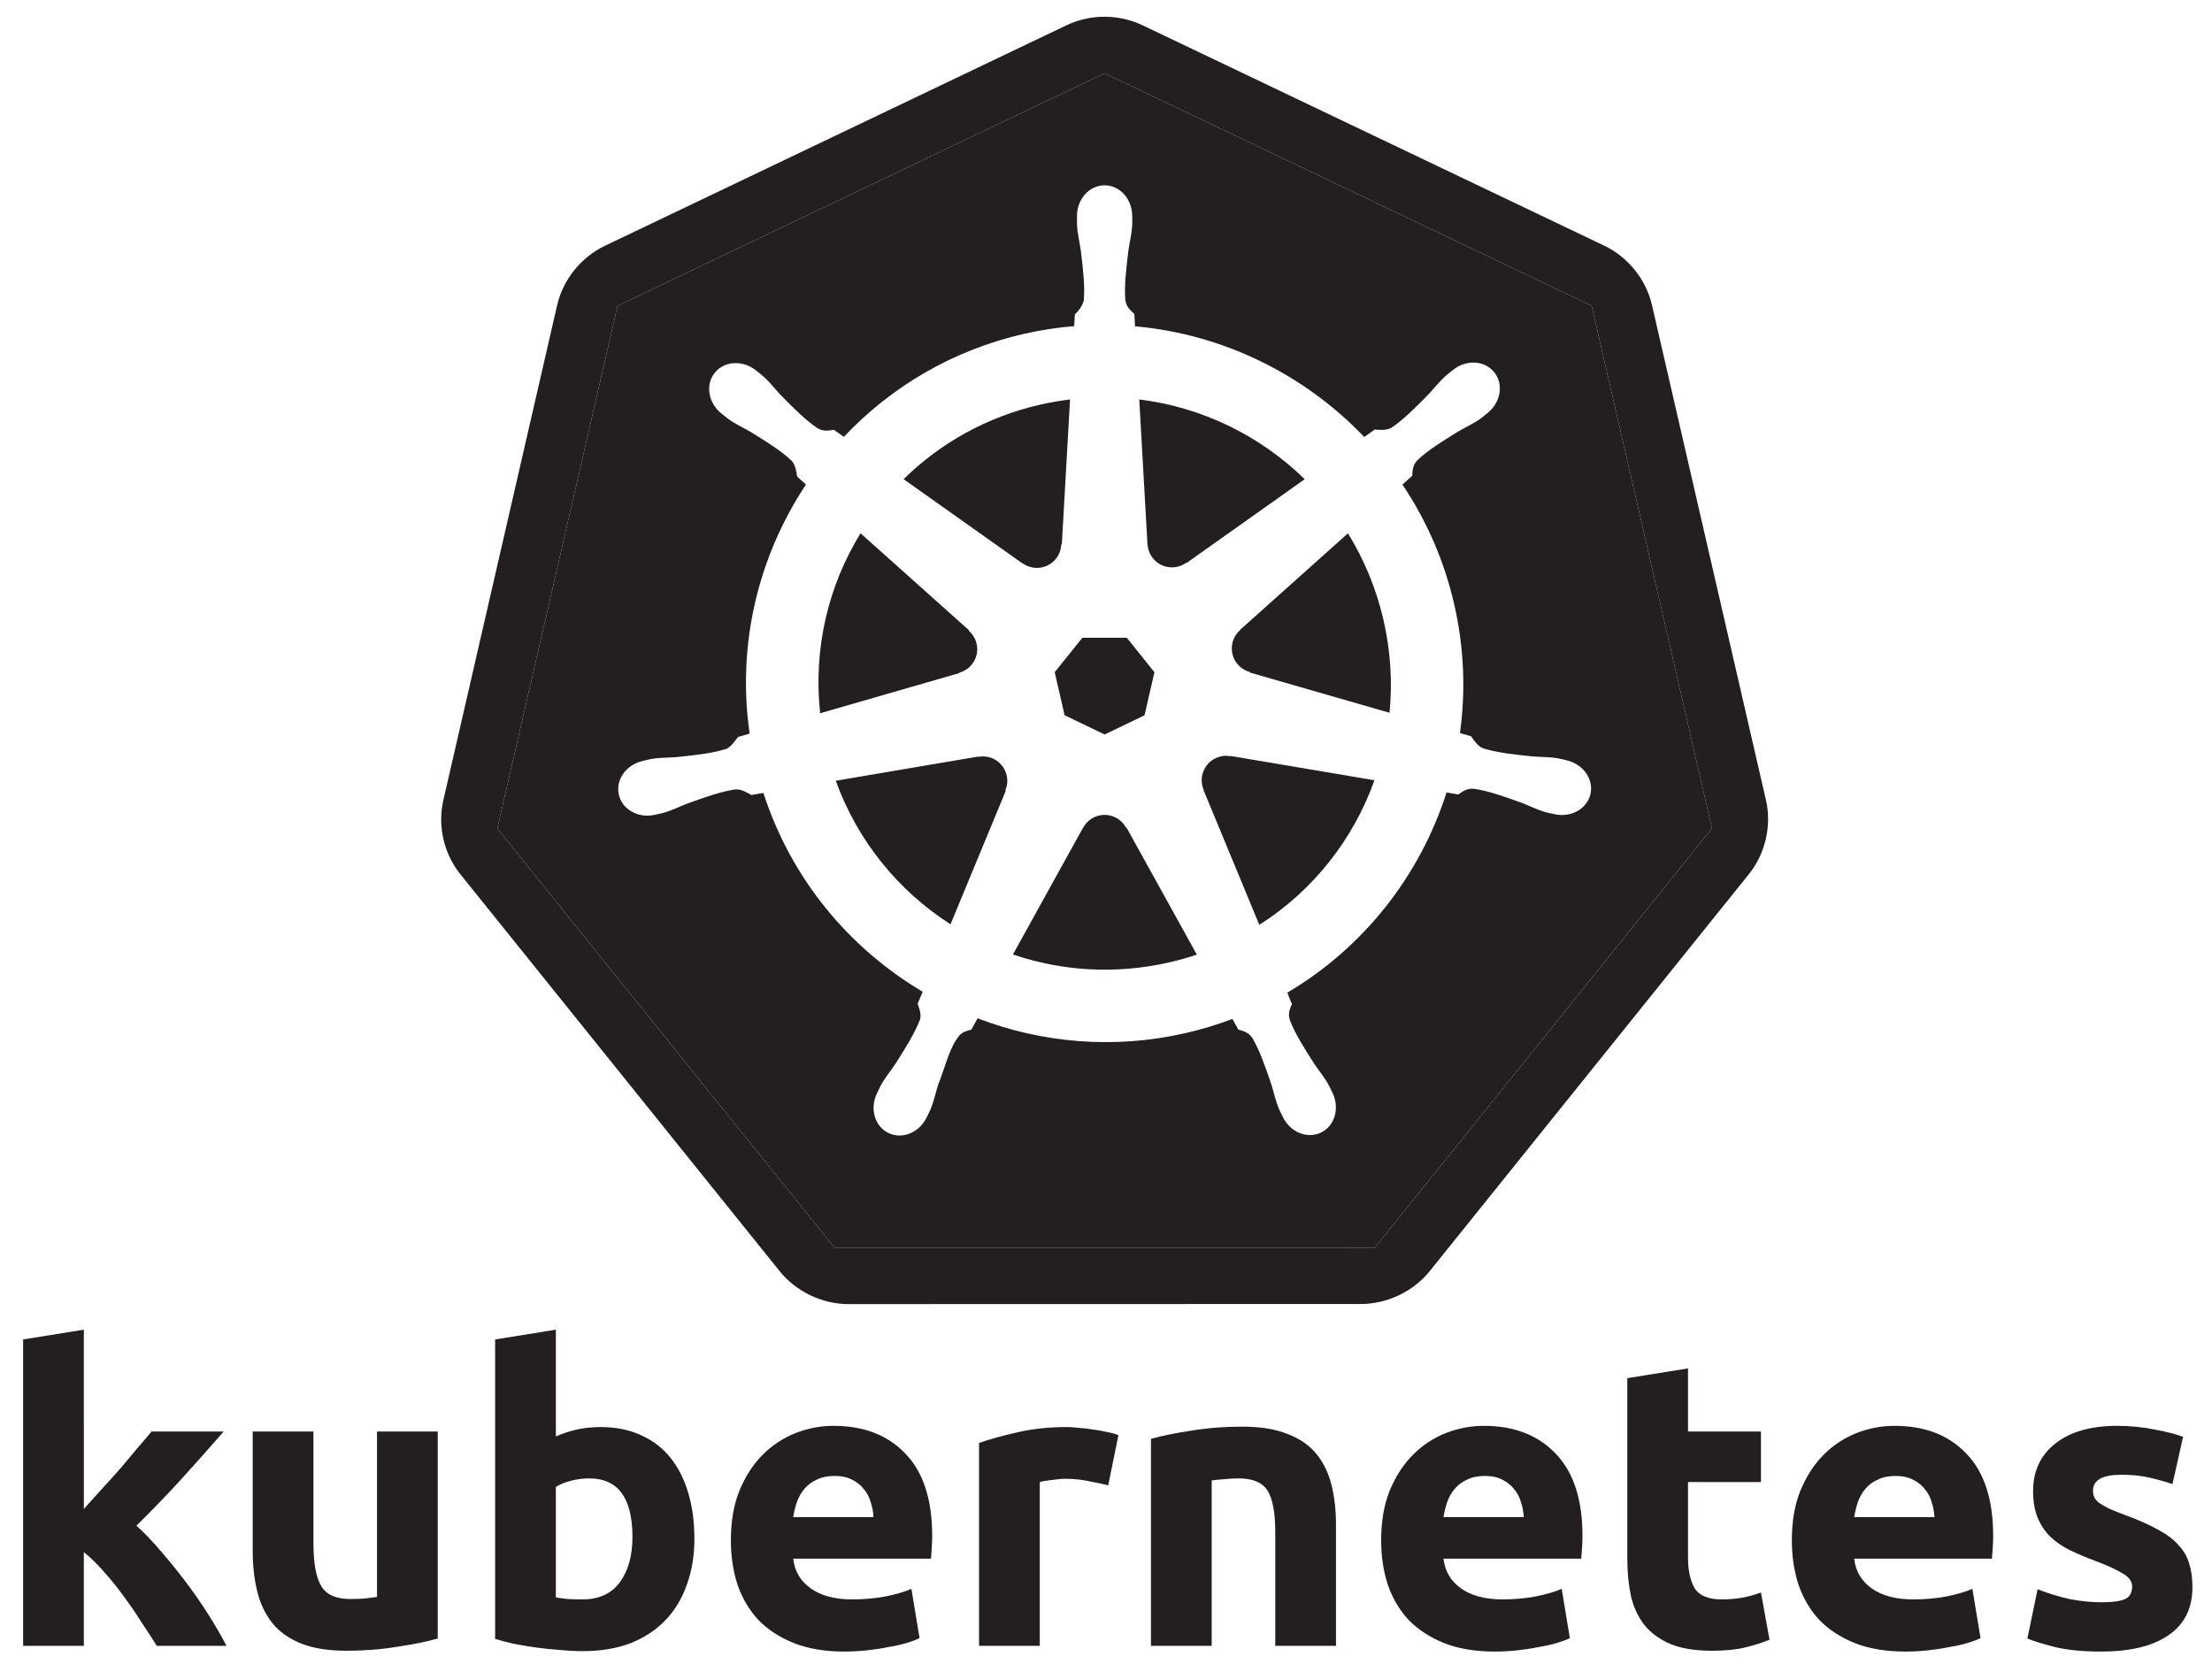 <?xml version="1.0" encoding="utf-8"?>
<!-- Generator: Adobe Illustrator 21.1.0, SVG Export Plug-In . SVG Version: 6.00 Build 0)  -->
<svg version="1.1"
	 id="svg2" inkscape:export-filename="/home/thockin/src/kubernetes/kubernetes.png" inkscape:export-xdpi="250.55" inkscape:export-ydpi="250.55" inkscape:version="0.48.4 r9939" sodipodi:docname="name_white.svg" xmlns:cc="http://creativecommons.org/ns#" xmlns:dc="http://purl.org/dc/elements/1.1/" xmlns:inkscape="http://www.inkscape.org/namespaces/inkscape" xmlns:rdf="http://www.w3.org/1999/02/22-rdf-syntax-ns#" xmlns:sodipodi="http://sodipodi.sourceforge.net/DTD/sodipodi-0.dtd" xmlns:svg="http://www.w3.org/2000/svg"
	 xmlns="http://www.w3.org/2000/svg" xmlns:xlink="http://www.w3.org/1999/xlink" x="0px" y="0px"
	 viewBox="-119.002 -180.175 391.77 294.825" enable-background="new -119.002 -180.175 391.77 294.825" xml:space="preserve">
<g id="layer1_1_" transform="translate(-6.105,-305.366)" inkscape:groupmode="layer" inkscape:label="Layer 1">
	<g id="text4373_1_">
		<path id="path2985_1_" fill="#231F20" d="M-98.045,392.493c1.059-1.155,2.141-2.358,3.248-3.609
			c1.155-1.251,2.261-2.478,3.32-3.681c1.059-1.251,2.045-2.43,2.959-3.537c0.962-1.107,1.78-2.069,2.454-2.887h12.775
			c-2.55,2.935-5.052,5.75-7.506,8.445c-2.406,2.646-5.052,5.389-7.939,8.228c1.443,1.299,2.935,2.863,4.475,4.691
			c1.54,1.78,3.031,3.633,4.475,5.558c1.443,1.925,2.767,3.849,3.97,5.774c1.203,1.925,2.213,3.681,3.031,5.269h-12.342
			c-0.77-1.251-1.66-2.622-2.67-4.114c-0.962-1.54-1.997-3.055-3.104-4.547c-1.107-1.54-2.286-3.007-3.537-4.403
			c-1.203-1.395-2.406-2.574-3.609-3.537v16.6h-10.754v-54.276l10.754-1.732L-98.045,392.493"/>
		<path id="path2987_1_" fill="#231F20" d="M-35.37,415.445c-1.828,0.529-4.186,1.01-7.073,1.444
			c-2.887,0.481-5.918,0.722-9.094,0.722c-3.224,0-5.918-0.433-8.084-1.299c-2.117-0.866-3.801-2.069-5.052-3.609
			c-1.251-1.588-2.141-3.464-2.671-5.63c-0.529-2.165-0.794-4.547-0.794-7.145v-21.147h10.754v19.848
			c0,3.464,0.457,5.967,1.371,7.506c0.914,1.54,2.622,2.31,5.124,2.31c0.77,0,1.588-0.024,2.454-0.072
			c0.866-0.096,1.636-0.192,2.31-0.289v-29.303h10.754L-35.37,415.445"/>
		<path id="path2989_1_" fill="#231F20" d="M-0.882,397.473c0-6.929-2.55-10.393-7.651-10.393c-1.107,0-2.213,0.144-3.32,0.433
			c-1.059,0.289-1.925,0.65-2.598,1.083v19.56c0.529,0.096,1.203,0.192,2.021,0.289c0.818,0.048,1.708,0.072,2.67,0.072
			c2.935,0,5.149-1.01,6.64-3.031C-1.628,403.463-0.882,400.793-0.882,397.473 M10.089,397.762c0,3.031-0.457,5.774-1.371,8.228
			c-0.866,2.454-2.141,4.547-3.825,6.279c-1.684,1.732-3.753,3.079-6.207,4.042c-2.454,0.914-5.245,1.371-8.372,1.371
			c-1.299,0-2.671-0.072-4.114-0.217c-1.395-0.096-2.791-0.241-4.186-0.433c-1.347-0.192-2.646-0.409-3.897-0.65
			c-1.251-0.289-2.358-0.577-3.32-0.866v-53.049l10.754-1.732v18.91c1.203-0.529,2.454-0.938,3.753-1.227
			c1.299-0.289,2.695-0.433,4.186-0.433c2.695,0,5.076,0.481,7.145,1.444c2.069,0.914,3.801,2.237,5.197,3.97
			c1.395,1.732,2.454,3.825,3.176,6.279C9.728,392.084,10.089,394.778,10.089,397.762"/>
		<path id="path2991_1_" fill="#231F20" d="M16.55,398.05c0-3.368,0.505-6.303,1.516-8.805c1.059-2.55,2.43-4.667,4.114-6.351
			c1.684-1.684,3.609-2.959,5.774-3.825c2.213-0.866,4.475-1.299,6.785-1.299c5.389,0,9.647,1.66,12.775,4.98
			c3.128,3.272,4.691,8.108,4.691,14.507c0,0.626-0.024,1.323-0.072,2.093c-0.048,0.722-0.096,1.371-0.144,1.949H27.593
			c0.241,2.213,1.275,3.97,3.104,5.269c1.828,1.299,4.282,1.949,7.362,1.949c1.973,0,3.897-0.168,5.774-0.505
			c1.925-0.385,3.488-0.842,4.691-1.371l1.444,8.733c-0.577,0.289-1.347,0.577-2.31,0.866c-0.962,0.289-2.045,0.529-3.248,0.722
			c-1.155,0.241-2.406,0.433-3.753,0.577c-1.347,0.144-2.695,0.217-4.042,0.217c-3.416,0-6.4-0.505-8.95-1.516
			c-2.502-1.01-4.595-2.382-6.279-4.114c-1.636-1.78-2.863-3.873-3.681-6.279C16.935,403.439,16.55,400.841,16.55,398.05
			 M41.811,393.936c-0.048-0.914-0.217-1.804-0.505-2.67c-0.241-0.866-0.65-1.636-1.227-2.31c-0.529-0.674-1.227-1.227-2.093-1.66
			c-0.818-0.433-1.853-0.65-3.104-0.65c-1.203,0-2.237,0.217-3.104,0.65c-0.866,0.385-1.588,0.914-2.165,1.588
			c-0.577,0.674-1.035,1.468-1.371,2.382c-0.289,0.866-0.505,1.756-0.65,2.671H41.811"/>
		<path id="path2993_1_" fill="#231F20" d="M83.383,388.306c-0.962-0.241-2.093-0.481-3.392-0.722
			c-1.299-0.289-2.695-0.433-4.186-0.433c-0.674,0-1.492,0.072-2.454,0.217c-0.914,0.096-1.612,0.217-2.093,0.361v29.015H60.504
			V380.8c1.925-0.674,4.186-1.299,6.785-1.877c2.646-0.625,5.582-0.938,8.805-0.938c0.577,0,1.275,0.048,2.093,0.144
			c0.818,0.048,1.636,0.144,2.454,0.289c0.818,0.096,1.636,0.241,2.454,0.433c0.818,0.144,1.516,0.337,2.093,0.577L83.383,388.306"
			/>
		<path id="path2995_1_" fill="#231F20" d="M90.953,380.078c1.828-0.529,4.186-1.01,7.073-1.444
			c2.887-0.481,5.918-0.722,9.094-0.722c3.224,0,5.894,0.433,8.011,1.299c2.165,0.818,3.873,1.997,5.124,3.537
			c1.251,1.54,2.141,3.368,2.671,5.485c0.529,2.117,0.794,4.475,0.794,7.073v21.436h-10.754v-20.137
			c0-3.464-0.457-5.918-1.371-7.362c-0.914-1.443-2.622-2.165-5.124-2.165c-0.77,0-1.588,0.048-2.454,0.144
			c-0.866,0.048-1.636,0.12-2.31,0.217v29.303H90.953V380.078"/>
		<path id="path2997_1_" fill="#231F20" d="M131.721,398.05c0-3.368,0.505-6.303,1.516-8.805c1.059-2.55,2.43-4.667,4.114-6.351
			c1.684-1.684,3.609-2.959,5.774-3.825c2.213-0.866,4.475-1.299,6.785-1.299c5.389,0,9.647,1.66,12.775,4.98
			c3.128,3.272,4.691,8.108,4.691,14.507c0,0.626-0.024,1.323-0.072,2.093c-0.048,0.722-0.096,1.371-0.144,1.949h-24.395
			c0.241,2.213,1.275,3.97,3.104,5.269c1.828,1.299,4.282,1.949,7.362,1.949c1.973,0,3.897-0.168,5.774-0.505
			c1.925-0.385,3.488-0.842,4.691-1.371l1.444,8.733c-0.577,0.289-1.347,0.577-2.31,0.866c-0.962,0.289-2.045,0.529-3.248,0.722
			c-1.155,0.241-2.406,0.433-3.753,0.577c-1.347,0.144-2.695,0.217-4.042,0.217c-3.416,0-6.4-0.505-8.95-1.516
			c-2.502-1.01-4.595-2.382-6.279-4.114c-1.636-1.78-2.863-3.873-3.681-6.279C132.106,403.439,131.721,400.841,131.721,398.05
			 M156.982,393.936c-0.048-0.914-0.217-1.804-0.505-2.67c-0.241-0.866-0.65-1.636-1.227-2.31c-0.529-0.674-1.227-1.227-2.093-1.66
			c-0.818-0.433-1.853-0.65-3.104-0.65c-1.203,0-2.237,0.217-3.104,0.65c-0.866,0.385-1.588,0.914-2.165,1.588
			c-0.577,0.674-1.035,1.468-1.371,2.382c-0.289,0.866-0.505,1.756-0.65,2.671H156.982"/>
		<path id="path2999_1_" fill="#231F20" d="M175.314,369.324l10.754-1.732v11.187h12.919v8.95h-12.919v13.353
			c0,2.262,0.385,4.066,1.155,5.413c0.818,1.347,2.43,2.021,4.836,2.021c1.155,0,2.334-0.096,3.537-0.289
			c1.251-0.241,2.382-0.553,3.392-0.938l1.516,8.372c-1.299,0.529-2.743,0.986-4.331,1.371c-1.588,0.385-3.537,0.577-5.846,0.577
			c-2.935,0-5.365-0.385-7.29-1.155c-1.925-0.818-3.464-1.925-4.619-3.32c-1.155-1.444-1.973-3.176-2.454-5.197
			c-0.433-2.021-0.65-4.258-0.65-6.712L175.314,369.324"/>
		<path id="path3001_1_" fill="#231F20" d="M204.46,398.05c0-3.368,0.505-6.303,1.516-8.805c1.059-2.55,2.43-4.667,4.114-6.351
			c1.684-1.684,3.609-2.959,5.774-3.825c2.213-0.866,4.475-1.299,6.785-1.299c5.389,0,9.647,1.66,12.775,4.98
			c3.128,3.272,4.691,8.108,4.691,14.507c0,0.626-0.024,1.323-0.072,2.093c-0.048,0.722-0.096,1.371-0.144,1.949h-24.395
			c0.241,2.213,1.275,3.97,3.104,5.269c1.828,1.299,4.282,1.949,7.362,1.949c1.973,0,3.897-0.168,5.774-0.505
			c1.925-0.385,3.488-0.842,4.691-1.371l1.444,8.733c-0.577,0.289-1.347,0.577-2.31,0.866c-0.962,0.289-2.045,0.529-3.248,0.722
			c-1.155,0.241-2.406,0.433-3.753,0.577c-1.347,0.144-2.695,0.217-4.042,0.217c-3.416,0-6.4-0.505-8.95-1.516
			c-2.502-1.01-4.595-2.382-6.279-4.114c-1.636-1.78-2.863-3.873-3.681-6.279C204.845,403.439,204.46,400.841,204.46,398.05
			 M229.722,393.936c-0.048-0.914-0.217-1.804-0.505-2.67c-0.241-0.866-0.65-1.636-1.227-2.31c-0.529-0.674-1.227-1.227-2.093-1.66
			c-0.818-0.433-1.853-0.65-3.104-0.65c-1.203,0-2.237,0.217-3.104,0.65c-0.866,0.385-1.588,0.914-2.165,1.588
			c-0.577,0.674-1.035,1.468-1.371,2.382c-0.289,0.866-0.505,1.756-0.65,2.671H229.722"/>
		<path id="path3003_1_" fill="#231F20" d="M259.313,409.021c1.973,0,3.368-0.192,4.186-0.577c0.818-0.385,1.227-1.131,1.227-2.237
			c0-0.866-0.529-1.612-1.588-2.237c-1.059-0.674-2.671-1.419-4.836-2.237c-1.684-0.625-3.224-1.275-4.619-1.949
			c-1.347-0.674-2.502-1.468-3.464-2.382c-0.962-0.962-1.708-2.093-2.237-3.392c-0.529-1.299-0.794-2.863-0.794-4.691
			c0-3.561,1.323-6.375,3.97-8.445c2.646-2.069,6.279-3.104,10.899-3.104c2.31,0,4.523,0.217,6.64,0.65
			c2.117,0.385,3.801,0.818,5.052,1.299l-1.877,8.372c-1.251-0.433-2.622-0.818-4.114-1.155c-1.444-0.337-3.079-0.505-4.908-0.505
			c-3.368,0-5.052,0.938-5.052,2.815c0,0.433,0.072,0.818,0.217,1.155c0.144,0.337,0.433,0.674,0.866,1.01
			c0.433,0.289,1.01,0.626,1.732,1.01c0.77,0.337,1.732,0.722,2.887,1.155c2.358,0.866,4.306,1.732,5.846,2.598
			c1.54,0.818,2.743,1.732,3.609,2.743c0.914,0.962,1.54,2.045,1.877,3.248c0.385,1.203,0.577,2.598,0.577,4.186
			c0,3.753-1.42,6.592-4.258,8.517c-2.791,1.925-6.76,2.887-11.909,2.887c-3.368,0-6.183-0.289-8.445-0.866
			c-2.213-0.577-3.753-1.059-4.619-1.444l1.804-8.733c1.828,0.722,3.705,1.299,5.63,1.732
			C255.536,408.828,257.436,409.021,259.313,409.021"/>
	</g>
</g>
<g>
	<path fill="#231F20" d="M193.77-38.445l-20.19-87.697c-1.04-4.521-4.242-8.502-8.453-10.514l-81.72-39.02
		c-2.346-1.121-4.977-1.647-7.576-1.515c-2.072,0.103-4.122,0.622-5.989,1.515l-81.709,39.042
		c-4.213,2.011-7.415,5.993-8.455,10.512l-20.157,87.698c-0.929,4.028-0.145,8.416,2.121,11.882
		c0.276,0.424,0.571,0.836,0.888,1.233l56.557,70.32c2.914,3.623,7.54,5.832,12.215,5.831l90.698-0.021
		c4.672,0.003,9.297-2.201,12.215-5.821l56.536-70.33C193.667-28.955,194.81-33.922,193.77-38.445z M124.524,40.82l-95.745,0.01
		l-59.703-74.236l21.295-92.582h0v0L76.63-167.2l86.266,41.192l21.315,92.579L124.524,40.82z"/>
	<polygon fill="#231F20" points="-9.628,-125.988 -30.924,-33.406 -9.628,-125.988 	"/>
	<polygon fill="#231F20" points="28.78,40.829 -30.924,-33.406 28.78,40.829 124.524,40.82 184.211,-33.429 124.524,40.82 	"/>
	<polygon fill="#231F20" points="-9.628,-125.988 -9.628,-125.988 76.63,-167.2 	"/>
	<polygon fill="#231F20" points="76.63,-167.2 162.896,-126.008 184.211,-33.429 162.896,-126.008 	"/>
	<path fill="#231F20" d="M62.112-80.403c0.714,0.521,1.591,0.825,2.541,0.825c2.318,0,4.208-1.832,4.304-4.128l0.104-0.052
		l1.453-25.655c-1.734,0.211-3.473,0.505-5.215,0.9c-9.529,2.164-17.8,6.861-24.264,13.219l21.036,14.913L62.112-80.403z"/>
	<polygon fill="#231F20" points="69.553,-53.472 76.638,-50.066 83.704,-53.462 85.459,-61.091 80.568,-67.204 72.7,-67.204 
		67.798,-61.101 	"/>
	<path fill="#231F20" d="M84.247-83.789c0.036,0.882,0.348,1.756,0.941,2.498c1.445,1.812,4.059,2.149,5.914,0.793l0.074,0.031
		l20.9-14.818c-7.885-7.721-18.175-12.759-29.303-14.129l1.453,25.614L84.247-83.789z"/>
	<path fill="#231F20" d="M80.433-33.555c-0.417-0.779-1.078-1.427-1.933-1.838c-0.653-0.315-1.341-0.454-2.019-0.43
		c-1.489,0.056-2.901,0.887-3.646,2.278h-0.021L60.4-11.097c8.592,2.928,18.08,3.582,27.598,1.42
		c1.698-0.385,3.359-0.849,4.976-1.389L80.526-33.555H80.433z"/>
	<path fill="#231F20" d="M76.63-167.2l-86.258,41.211l-21.295,92.582L28.78,40.829l95.745-0.01l59.687-74.248l-21.315-92.579
		L76.63-167.2z M162.686-39.511c-0.596,2.611-3.413,4.198-6.313,3.574c-0.019-0.005-0.051-0.007-0.071-0.011
		c-0.033-0.007-0.062-0.023-0.095-0.031c-0.405-0.088-0.911-0.176-1.264-0.271c-1.674-0.447-2.886-1.117-4.389-1.693
		c-3.237-1.161-5.918-2.131-8.529-2.508c-1.326-0.104-2.002,0.529-2.738,1.014c-0.356-0.072-1.456-0.266-2.09-0.366
		c-4.686,14.726-14.665,27.479-28.194,35.467c0.234,0.565,0.63,1.763,0.815,1.976c-0.308,0.825-0.772,1.615-0.375,2.884
		c0.948,2.462,2.485,4.869,4.337,7.766c0.896,1.337,1.814,2.366,2.622,3.897c0.194,0.366,0.451,0.929,0.639,1.316
		c1.257,2.689,0.335,5.787-2.08,6.949c-2.433,1.172-5.458-0.065-6.762-2.769c-0.186-0.382-0.447-0.891-0.606-1.254
		c-0.692-1.587-0.934-2.947-1.42-4.482c-1.111-3.254-2.021-5.949-3.356-8.225c-0.744-1.102-1.659-1.243-2.496-1.515
		c-0.155-0.268-0.735-1.329-1.045-1.881c-2.702,1.02-5.496,1.871-8.391,2.529c-12.691,2.88-25.394,1.711-36.744-2.645l-1.107,2.006
		c-0.825,0.221-1.62,0.446-2.108,1.027c-1.782,2.125-2.492,5.536-3.787,8.787c-0.487,1.535-0.717,2.895-1.411,4.482
		c-0.157,0.359-0.42,0.862-0.606,1.244c-0.002,0.003,0.002,0.008,0,0.01c-0.002,0.005-0.008,0.006-0.01,0.011
		c-1.306,2.694-4.322,3.928-6.752,2.758c-2.415-1.161-3.336-4.259-2.078-6.949c0.186-0.387,0.433-0.951,0.627-1.316
		c0.808-1.532,1.726-2.57,2.622-3.909c1.852-2.897,3.478-5.495,4.427-7.956c0.238-0.818-0.115-1.938-0.434-2.766l0.888-2.132
		C31.392-12.207,21.111-24.501,16.205-39.71l-2.131,0.366c-0.572-0.319-1.721-1.078-2.812-0.993
		c-2.611,0.379-5.292,1.348-8.527,2.508c-1.506,0.576-2.717,1.234-4.389,1.683c-0.354,0.095-0.861,0.193-1.266,0.283
		c-0.033,0.008-0.06,0.023-0.093,0.031c-0.023,0.005-0.052,0.005-0.074,0.01c-2.9,0.626-5.717-0.961-6.313-3.574
		c-0.596-2.61,1.256-5.259,4.14-5.957c0.021-0.005,0.051-0.015,0.071-0.02c0.015-0.003,0.028-0.008,0.043-0.012
		c0.41-0.096,0.932-0.232,1.306-0.302c1.701-0.324,3.086-0.243,4.693-0.377c3.419-0.357,6.25-0.65,8.766-1.442
		c0.798-0.327,1.561-1.424,2.102-2.121l2.047-0.596c-2.296-15.894,1.589-31.493,9.98-44.121l-1.568-1.399
		c-0.099-0.611-0.232-2.021-0.983-2.822c-1.923-1.806-4.348-3.305-7.272-5.111c-1.388-0.816-2.661-1.344-4.054-2.373
		c-0.297-0.219-0.692-0.553-1.014-0.815c-0.025-0.018-0.049-0.033-0.074-0.052c-2.346-1.871-2.885-5.099-1.202-7.211
		c0.947-1.188,2.396-1.777,3.897-1.724c1.171,0.041,2.381,0.467,3.408,1.285c0.333,0.265,0.788,0.611,1.086,0.867
		c1.315,1.13,2.115,2.247,3.22,3.417c2.411,2.45,4.405,4.484,6.593,5.957c1.15,0.67,2.031,0.4,2.905,0.283
		c0.281,0.207,1.226,0.885,1.767,1.254c8.324-8.832,19.258-15.373,31.956-18.257c2.951-0.669,5.906-1.115,8.84-1.358l0.116-2.069
		c0.651-0.63,1.381-1.537,1.589-2.529c0.212-2.629-0.132-5.458-0.544-8.871c-0.227-1.596-0.604-2.92-0.67-4.65
		c-0.013-0.356,0.007-0.848,0.012-1.254c-0.002-0.046-0.012-0.09-0.012-0.137c0-3,2.19-5.432,4.89-5.434
		c2.702,0,4.891,2.434,4.892,5.434c0.001,0.426,0.024,0.997,0.01,1.391c-0.064,1.731-0.443,3.055-0.67,4.65
		c-0.411,3.413-0.766,6.242-0.553,8.871c0.194,1.316,0.964,1.837,1.599,2.446c0.015,0.354,0.072,1.532,0.116,2.183
		c15.549,1.381,29.992,8.492,40.599,19.615l1.86-1.327c0.63,0.038,2.02,0.229,2.969-0.324c2.188-1.473,4.181-3.517,6.593-5.966
		c1.105-1.172,1.915-2.288,3.23-3.418c0.298-0.258,0.752-0.602,1.086-0.867c2.346-1.873,5.611-1.674,7.294,0.438
		c1.685,2.113,1.145,5.339-1.202,7.211c-0.33,0.266-0.761,0.635-1.076,0.869c-1.393,1.029-2.676,1.555-4.064,2.371
		c-2.926,1.807-5.351,3.305-7.275,5.111c-0.908,0.971-0.839,1.893-0.919,2.769c-0.271,0.25-1.228,1.097-1.734,1.558
		c4.214,6.273,7.375,13.396,9.163,21.181c1.774,7.715,2.049,15.425,1.026,22.834l1.974,0.575c0.356,0.503,1.086,1.724,2.111,2.123
		c2.516,0.792,5.349,1.083,8.769,1.442c1.605,0.134,2.99,0.054,4.691,0.375c0.408,0.077,1.003,0.24,1.422,0.335
		C161.43-44.772,163.282-42.122,162.686-39.511z"/>
	<path fill="#231F20" d="M119.735-85.701l-19.103,17.096l0.01,0.052c-0.666,0.579-1.157,1.363-1.368,2.289
		c-0.516,2.261,0.846,4.515,3.062,5.121l0.021,0.105l24.746,7.127c0.524-5.339,0.206-10.863-1.066-16.397
		C124.75-75.909,122.59-81.075,119.735-85.701z"/>
	<path fill="#231F20" d="M59.291-42.825c-0.451-1.977-2.195-3.327-4.137-3.354c-0.278-0.005-0.564,0.021-0.846,0.074l-0.043-0.052
		l-25.247,4.285c3.896,10.78,11.18,19.566,20.326,25.434l9.781-23.638l-0.074-0.093C59.4-40.981,59.503-41.899,59.291-42.825z"/>
	<path fill="#231F20" d="M98.918-46.209c-0.325-0.061-0.658-0.092-0.993-0.074c-0.557,0.028-1.115,0.17-1.651,0.428
		c-2.09,1.006-2.998,3.482-2.09,5.591l-0.031,0.043l9.885,23.879c9.529-6.071,16.662-15.143,20.39-25.614l-25.468-4.304
		L98.918-46.209z"/>
	<path fill="#231F20" d="M50.9-61.018c0.851-0.234,1.644-0.732,2.237-1.474c1.445-1.812,1.19-4.428-0.544-5.936l0.021-0.104
		L33.407-85.711c-5.702,9.286-8.401,20.425-7.149,31.883l24.62-7.106L50.9-61.018z"/>
</g>
</svg>
